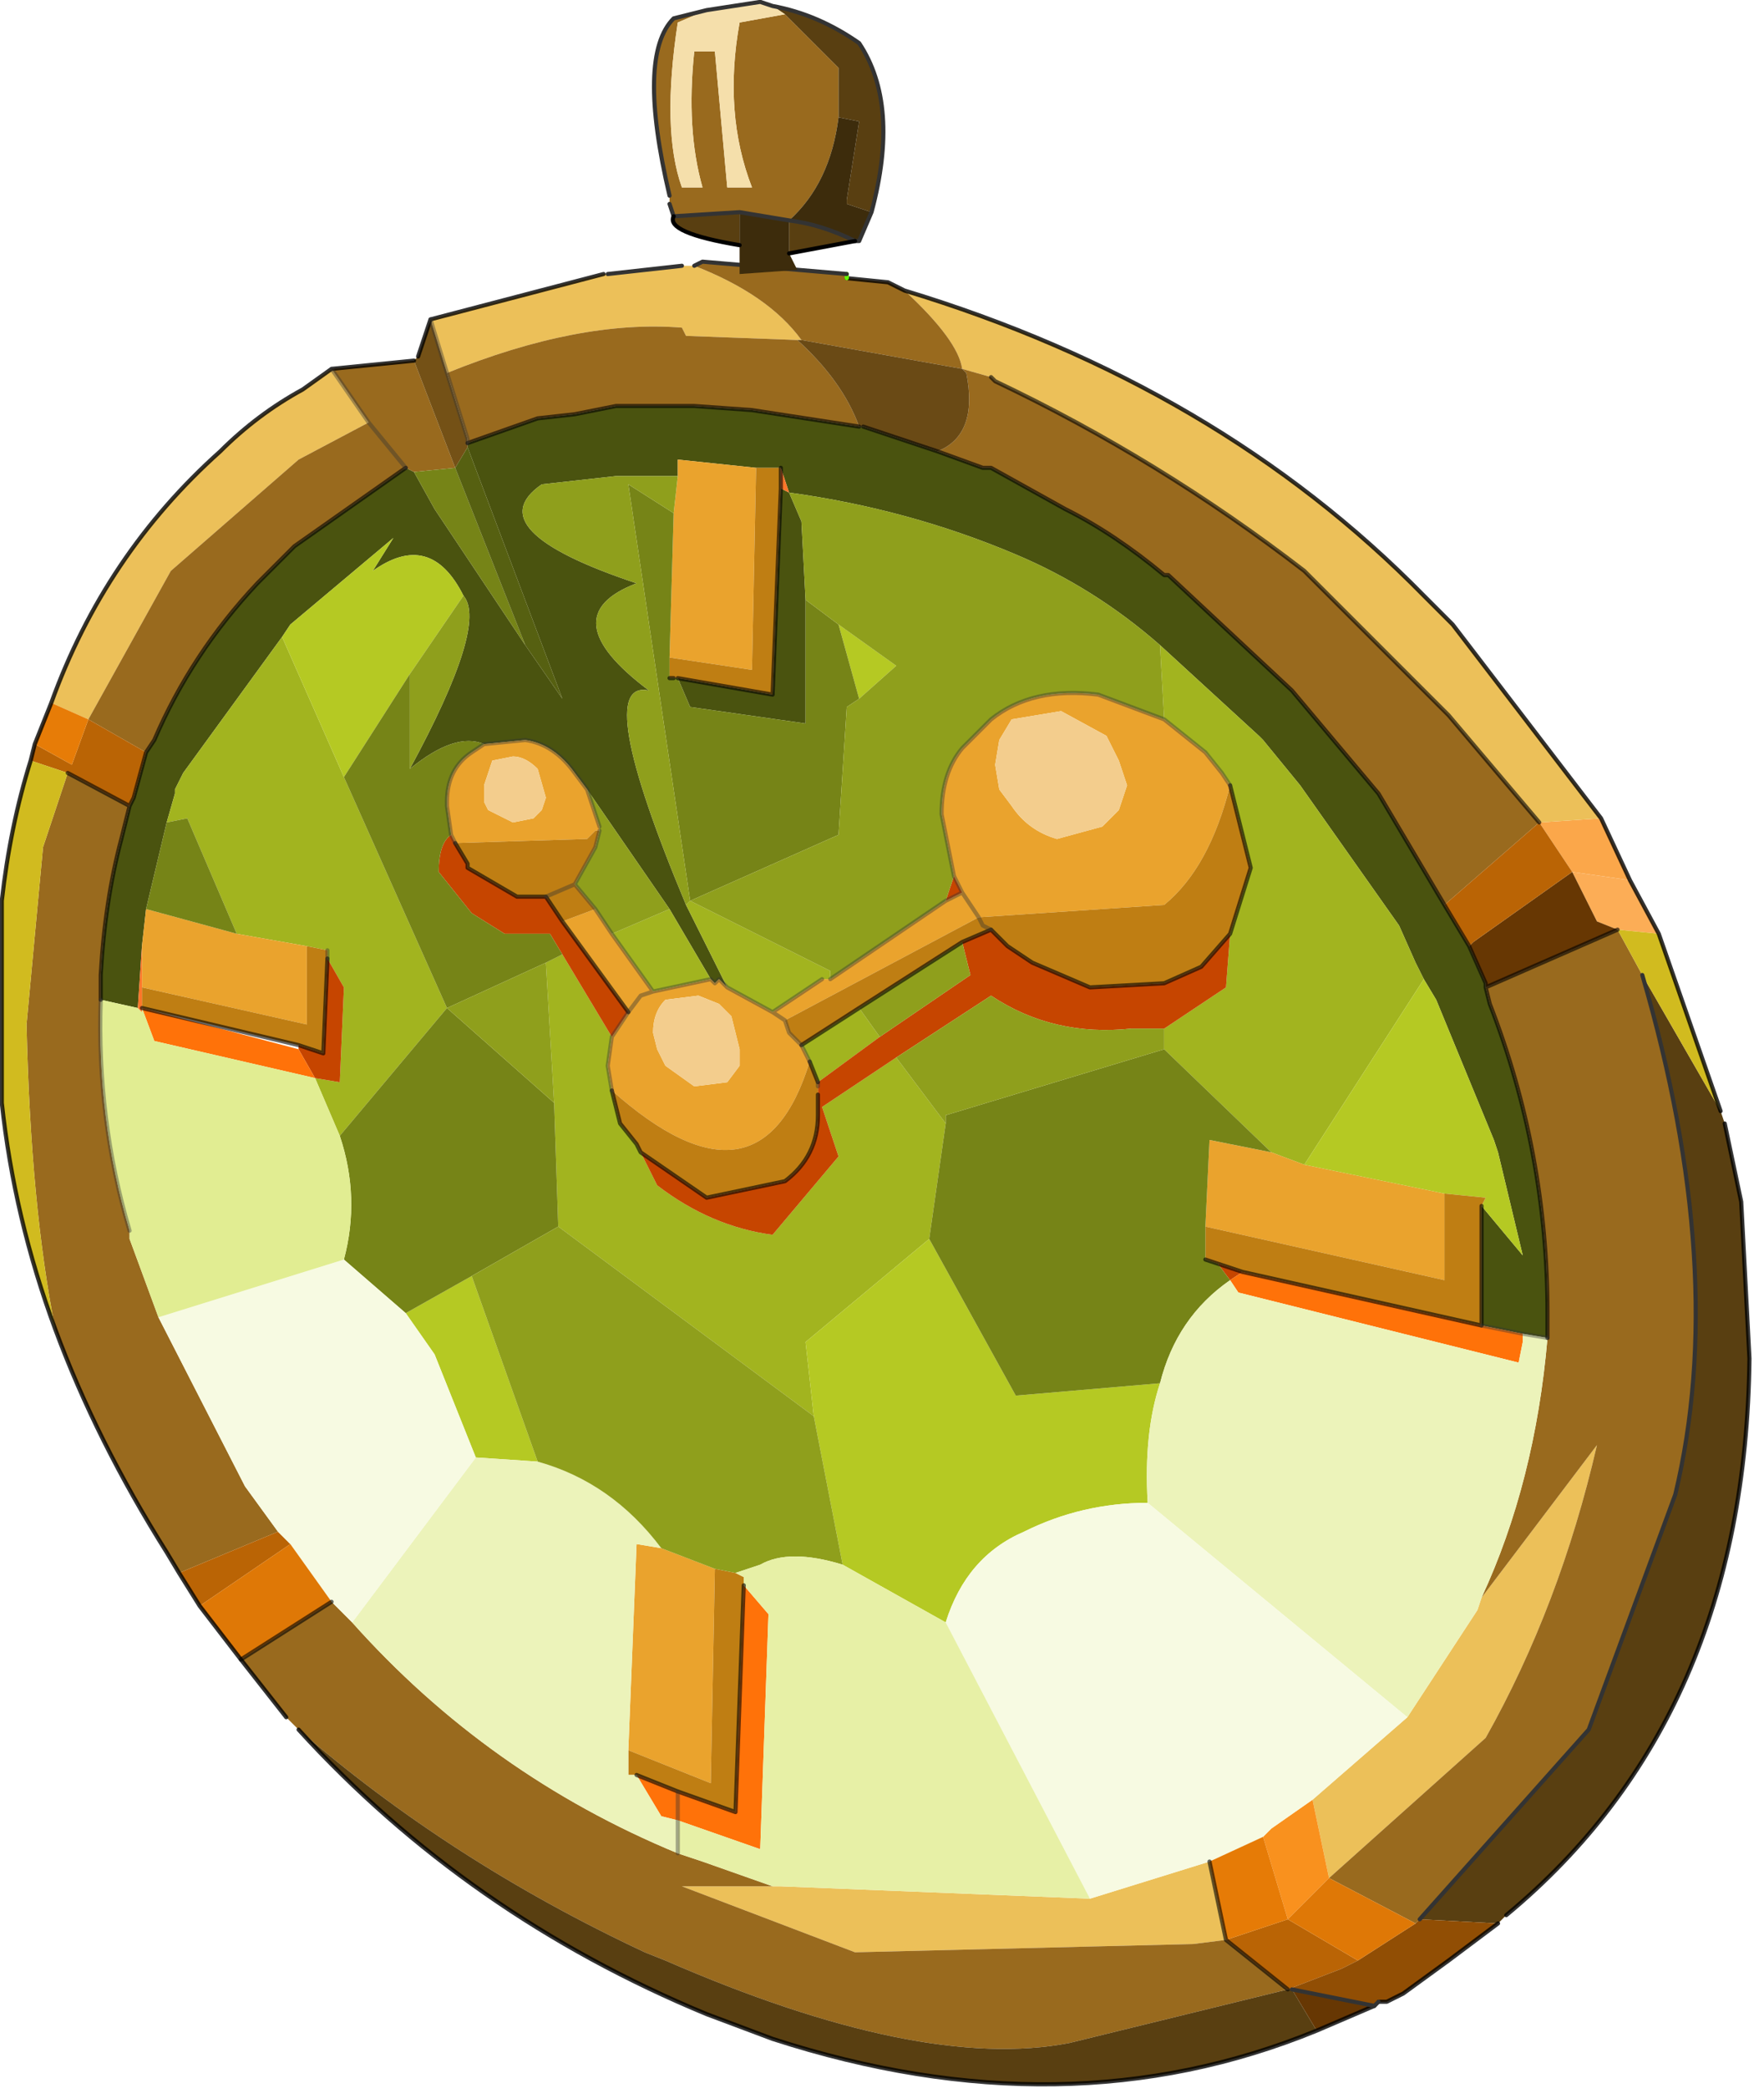 <?xml version="1.0" encoding="UTF-8" standalone="no"?>
<!DOCTYPE svg PUBLIC "-//W3C//DTD SVG 1.1//EN" "http://www.w3.org/Graphics/SVG/1.1/DTD/svg11.dtd">
<svg width="100%" height="100%" viewBox="0 0 131 155" version="1.1" xmlns="http://www.w3.org/2000/svg" xmlns:xlink="http://www.w3.org/1999/xlink" xml:space="preserve" xmlns:serif="http://www.serif.com/" style="fill-rule:evenodd;clip-rule:evenodd;stroke-linecap:round;stroke-linejoin:round;">
    <g transform="matrix(1,0,0,1,-209.953,-123.028)">
        <g transform="matrix(6.122,0,0,6.122,-1408.57,-1026.85)">
            <g id="shape0">
                <path d="M283.8,197.75L284.15,198.5L283.45,198.4L283.05,197.8L283.8,197.75" style="fill:#fba74a;"/>
                <path d="M284.15,198.5L284.5,199.15L284,199.1L283.75,199L283.45,198.4L284.15,198.5" style="fill:#fcad56;"/>
                <path d="M275.35,191.35C277.883,192.117 279.983,193.35 281.65,195.05L282,195.4L283.8,197.75L283.05,197.8L281.95,196.5L280.2,194.75C279.033,193.85 277.783,193.083 276.45,192.45L276.4,192.4L276.05,192.3C276.017,192.067 275.783,191.75 275.35,191.35M265,196.35C265.433,195.15 266.117,194.133 267.05,193.3C267.35,193 267.683,192.75 268.05,192.55L268.4,192.3L268.85,192.95L268,193.4L266.45,194.75L265.45,196.55L265,196.35M269.6,191.7L271.7,191.15L271.75,191.15L272.65,191.05L272.8,191.05C273.4,191.283 273.833,191.583 274.1,191.95L274.05,191.95L272.7,191.9L272.65,191.8C271.817,191.733 270.867,191.917 269.8,192.35L269.6,191.7M281.45,208.65L282.3,207.35L282.35,207.2L283.75,205.35C283.45,206.65 283,207.833 282.4,208.9L280.5,210.6L280.3,209.65L281.45,208.65M273.75,210.7L273.85,210.7L277.6,210.85L279.05,210.4L279.25,211.35L278.85,211.4L274.75,211.5L272.65,210.7L273.75,210.7" style="fill:#ecc059;"/>
                <path d="M275.75,193.3L276.3,193.5L276.4,193.5L277.3,194C277.7,194.2 278.1,194.467 278.5,194.8L278.55,194.8L280.05,196.2L281.1,197.45L281.9,198.8L282.2,199.3L282.4,199.75L282.4,199.8L282.45,200C282.917,201.2 283.15,202.45 283.15,203.75L283.15,204.05L282.85,204L282.35,203.9L282.35,202.45L282.85,203.05L282.55,201.8L282.5,201.65L281.8,199.95L281.65,199.7L281.55,199.5L281.35,199.05L280.15,197.35L279.7,196.8L279.65,196.75L278.45,195.65C277.917,195.183 277.333,194.817 276.7,194.55C275.833,194.183 274.917,193.933 273.95,193.8L273.85,193.5L273.55,193.5L272.6,193.4L272.6,193.6L271.85,193.6L270.95,193.7C270.417,194.067 270.8,194.467 272.1,194.9C271.4,195.167 271.45,195.6 272.25,196.2C271.783,196.1 271.933,196.967 272.7,198.8L273.2,199.8L273.1,199.7L273.05,199.75L273,199.7L272.5,198.85L271.5,197.4L271.35,197.2C271.183,196.967 270.983,196.833 270.75,196.8L270.25,196.85C270.017,196.75 269.717,196.85 269.35,197.15C269.983,195.983 270.2,195.283 270,195.05C269.733,194.517 269.367,194.417 268.9,194.75L269.15,194.35L267.9,195.4L267.8,195.55L266.6,197.2L266.5,197.4L266.5,197.45L266.4,197.8L266.15,198.85L266.1,199.3L266.05,200.05L265.6,199.95L265.6,199.65C265.633,199.05 265.717,198.5 265.85,198L265.95,197.6L266,197.5L266.15,196.95L266.25,196.8C266.55,196.1 266.967,195.467 267.5,194.9L267.95,194.45L269.3,193.5L269.4,193.55L269.65,194L270.75,195.65L271.2,196.3L270.05,193.25L270.05,193.2L270.9,192.9L271.35,192.85L271.85,192.75L272.8,192.75L273.5,192.8L274.8,193L274.85,193L275.75,193.3M273.85,193.75L273.95,193.8L274.1,194.15L274.15,195.1L274.15,196.6L272.75,196.4L272.6,196.05L273.75,196.25L273.85,193.75" style="fill:#4a530f;"/>
                <path d="M266.4,197.8L266.5,197.45L266.5,197.4L266.6,197.2L267.8,195.55L268.55,197.25L269.8,200.05L268.5,201.6L268.2,200.9L268.5,200.95L268.55,199.8L268.35,199.45L268.35,199.35L268.1,199.3L267.25,199.15L266.65,197.75L266.4,197.8M272.5,198.85L273,199.7L272.3,199.85L271.8,199.15L272.5,198.85M273.2,199.8L272.7,198.8L272.75,198.75L274.45,199.6L274.45,199.7L274.35,199.7L273.75,200.1L273.2,199.8M278.45,195.65L279.65,196.75L279.7,196.8L280.15,197.35L281.35,199.05L281.55,199.5L281.65,199.7L280.2,201.95L279.8,201.8L278.5,200.55L278.5,200.3L279.25,199.8L279.3,199.15L279.55,198.35L279.3,197.35L279.2,197.2L279,196.95L278.5,196.55L278.45,195.65M275.05,200.4L274.3,200.95L274.2,200.7L274.1,200.5L274.8,200.05L275.05,200.4M272.15,201.8L272.35,202.2C272.783,202.533 273.25,202.733 273.75,202.8L274.55,201.85L274.35,201.25L275.25,200.65L275.85,201.45L275.65,202.85L274.15,204.1L274.25,205L271.15,202.7L271.1,201.2L271,199.5L271.2,199.4L271.8,200.4L271.75,200.75L271.8,201.05L271.9,201.45L272.1,201.7L272.15,201.8" style="fill:#a2b41f;"/>
                <path d="M266.1,199.3L266.15,198.85L267.25,199.15L268.1,199.3L268.1,200.25L266.1,199.8L266.1,199.3M270.25,196.85L270.75,196.8C270.983,196.833 271.183,196.967 271.35,197.2L271.5,197.4L271.65,197.85L271.65,197.9L271.6,197.9L271.5,198L269.9,198.05L269.85,197.95L269.8,197.6L269.8,197.55C269.8,197.283 269.9,197.083 270.1,196.95L270.25,196.85M273,199.7L273.05,199.75L273.1,199.7L273.2,199.8L273.75,200.1L274.35,199.7L274.45,199.7L275.85,198.75L276.05,198.65L275.95,198.45L275.8,197.7C275.8,197.367 275.883,197.1 276.05,196.9L276.4,196.55C276.733,196.283 277.167,196.183 277.7,196.25L278.5,196.55L279,196.95L279.2,197.2L279.3,197.35C279.133,198.017 278.867,198.5 278.5,198.8L276.25,198.95L273.9,200.2L273.75,200.1L273.9,200.2L273.95,200.35L274.1,200.5L274.2,200.7C273.8,202 273,202.117 271.8,201.05L271.75,200.75L271.8,200.4L272,200.1L271.2,199L271.6,198.85L271.8,199.15L272.3,199.85L273,199.7M272.6,193.6L272.6,193.4L273.55,193.5L273.5,195.95L272.5,195.8L272.55,194.05L272.6,193.6M276.5,196.8L276.45,197.1L276.5,197.4L276.65,197.6C276.783,197.8 276.967,197.933 277.2,198L277.75,197.85L277.95,197.65L278.05,197.35L277.95,197.05L277.8,196.75L277.25,196.45L276.65,196.55L276.5,196.8M276.05,198.65L276.25,198.95L276.05,198.65M279.8,201.8L280.2,201.95L281.9,202.3L281.9,203.35L279,202.7L279.05,201.65L279.8,201.8M272.4,206.6L273.05,206.85L273,209.45L272,209.05L272.1,206.55L272.4,206.6M270.6,197L270.35,197.05L270.25,197.35L270.25,197.55L270.3,197.65L270.6,197.8L270.85,197.75L270.95,197.65L271,197.5L270.9,197.15C270.8,197.05 270.7,197 270.6,197M273.25,200.15L273.1,200L272.85,199.9L272.45,199.95C272.35,200.05 272.3,200.183 272.3,200.35L272.35,200.55L272.45,200.75L272.8,201L273.2,200.95L273.35,200.75L273.35,200.55L273.25,200.15M272.3,199.85L272.15,199.9L272,200.1L272.15,199.9L272.3,199.85" style="fill:#eaa32d;"/>
                <path d="M268,208.8L267.85,208.65L267.3,207.95L268.4,207.25L268.65,207.5C269.75,208.733 271.067,209.667 272.6,210.3L272.9,210.4L273.75,210.7L272.65,210.7L274.75,211.5L278.85,211.4L279.25,211.35L280,211.95L277.35,212.6C276.15,212.833 274.517,212.5 272.45,211.6L272.2,211.5C270.633,210.767 269.233,209.867 268,208.8M266.55,206.9L266.4,206.65C265.833,205.75 265.383,204.85 265.05,203.95C264.85,202.95 264.733,201.717 264.7,200.25L264.9,198.1L265.2,197.2L265.95,197.6L265.85,198C265.717,198.5 265.633,199.05 265.6,199.65L265.6,199.95C265.567,200.917 265.683,201.85 265.95,202.75L265.95,202.85L266.3,203.8L267.35,205.85L267.75,206.4L266.55,206.9M268.4,192.3L269.4,192.2L269.9,193.5L269.4,193.55L269.3,193.5L267.95,194.45L267.5,194.9C266.967,195.467 266.55,196.1 266.25,196.8L266.15,196.95L265.45,196.55L266.45,194.75L268,193.4L268.85,192.95L268.4,192.3M272.8,191.05L272.9,191L274.65,191.15L274.65,191.2L275.15,191.25L275.35,191.35C275.783,191.75 276.017,192.067 276.05,192.3L276.4,192.4L276.45,192.45C277.783,193.083 279.033,193.85 280.2,194.75L281.95,196.5L283.05,197.8L281.9,198.8L281.1,197.45L280.05,196.2L278.55,194.8L278.5,194.8C278.1,194.467 277.7,194.2 277.3,194L276.4,193.5L276.3,193.5L275.75,193.3C276.083,193.167 276.2,192.85 276.1,192.35L276.05,192.3L274.1,191.95C273.833,191.583 273.4,191.283 272.8,191.05M274.8,193L273.5,192.8L272.8,192.75L271.85,192.75L271.35,192.85L270.9,192.9L270.05,193.2L270.05,193.25L270.05,193.15L269.8,192.35C270.867,191.917 271.817,191.733 272.65,191.8L272.7,191.9L274.05,191.95C274.417,192.283 274.667,192.633 274.8,193M283.15,204.05L283.15,203.75C283.15,202.45 282.917,201.2 282.45,200L282.4,199.8L284,199.1L284.3,199.65C285,202.05 285.133,204.15 284.7,205.95L283.65,208.8L281.6,211.1L281.55,211.15L280.5,210.6L282.4,208.9C283,207.833 283.45,206.65 283.75,205.35L282.35,207.2C282.783,206.267 283.05,205.217 283.15,204.05M270.05,193.2L270.05,193.15L270.05,193.2M269.3,193.5L268.85,192.95L269.3,193.5" style="fill:#996a1e;"/>
                <path d="M282.25,199.25L282.2,199.3L282.25,199.25" style="fill:#ed4900;"/>
                <path d="M281.05,212.15L280.35,212.45L280.05,211.95L281.05,212.15M282.4,199.75L282.2,199.3L282.25,199.25L283.45,198.4L283.75,199L284,199.1L282.4,199.8L282.4,199.75" style="fill:#673703;"/>
                <path d="M266.8,207.3L266.55,206.9L267.75,206.4L267.9,206.55L266.8,207.3M264.75,197.05L264.8,196.85L265.25,197.1L265.45,196.55L266.15,196.95L266,197.5L265.95,197.6L265.2,197.2L264.75,197.05M282.2,199.3L281.9,198.8L283.05,197.8L283.45,198.4L282.25,199.25L282.2,199.3M279.25,211.35L280,211.1L280.85,211.6L280.65,211.7L280,211.95L279.25,211.35" style="fill:#ba6405;"/>
                <path d="M267.8,195.55L267.9,195.4L269.15,194.35L268.9,194.75C269.367,194.417 269.733,194.517 270,195.05L269.35,196L268.55,197.25L267.8,195.55M281.65,199.7L281.8,199.95L282.5,201.65L282.55,201.8L282.85,203.05L282.35,202.45L282.4,202.35L281.9,202.3L280.2,201.95L281.65,199.7M274.55,195.4L275.25,195.9L274.8,196.3L274.55,195.4M278.45,204.6C278.317,205 278.267,205.483 278.3,206.05C277.767,206.05 277.267,206.167 276.8,206.4C276.333,206.6 276.017,206.967 275.85,207.5L274.6,206.8L274.25,205L274.15,204.1L275.65,202.85L276.7,204.75L278.45,204.6M270.1,203.3L270.9,205.55L270.15,205.5L269.65,204.25L269.3,203.75L270.1,203.3" style="fill:#b5c923;"/>
                <path d="M282.4,199.8L282.4,199.75L282.4,199.8M275.85,198.75L275.95,198.45L276.05,198.65L275.85,198.75M275.05,200.4L276.15,199.65L276.05,199.25L276.4,199.1L276.6,199.3L276.9,199.5L277.6,199.8L278.5,199.75L278.95,199.55L279.3,199.15L279.25,199.8L278.5,200.3L278.1,200.3C277.467,200.367 276.9,200.233 276.4,199.9L275.25,200.65L274.35,201.25L274.55,201.85L273.75,202.8C273.25,202.733 272.783,202.533 272.35,202.2L272.15,201.8L272.95,202.35L273.9,202.15C274.167,201.95 274.3,201.683 274.3,201.35L274.3,200.95L275.05,200.4M279.45,203.25L279.3,203.35L279.15,203.15L279.45,203.25M268.35,199.45L268.55,199.8L268.5,200.95L268.2,200.9L268,200.55L268,200.5L268.3,200.6L268.35,199.45M269.85,197.95L269.9,198.05L270.05,198.3L270.05,198.35L270.65,198.7L271,198.7L271.2,199L272,200.1L271.8,200.4L271.05,199.15L270.5,199.15L270.1,198.9L269.7,198.4C269.7,198.167 269.75,198.017 269.85,197.95" style="fill:#c64500;"/>
                <path d="M273.55,193.5L273.85,193.5L273.85,193.75L273.75,196.25L272.6,196.05L272.5,196.05L272.5,195.8L273.5,195.95L273.55,193.5M282.35,202.45L282.35,203.9L279.45,203.25L279,203.1L279,202.7L281.9,203.35L281.9,202.3L282.4,202.35L282.35,202.45M273.9,200.2L276.25,198.95L276.3,199.05L276.4,199.1L276.3,199.05L276.25,198.95L278.5,198.8C278.867,198.5 279.133,198.017 279.3,197.35L279.55,198.35L279.3,199.15L278.95,199.55L278.5,199.75L277.6,199.8L276.9,199.5L276.6,199.3L276.4,199.1L276.05,199.25L274.8,200.05L274.1,200.5L273.95,200.35L273.9,200.2M274.3,200.95L274.3,201.35C274.3,201.683 274.167,201.95 273.9,202.15L272.95,202.35L272.15,201.8L272.1,201.7L271.9,201.45L271.8,201.05C273,202.117 273.8,202 274.2,200.7L274.3,200.95M273.3,206.9L273.4,206.95L273.4,207.05L273.3,209.8L272.6,209.55L272.1,209.35L272,209.35L272,209.05L273,209.45L273.05,206.85L273.3,206.9M268.1,199.3L268.35,199.35L268.35,199.45L268.3,200.6L268,200.5L266.1,200.05L266.1,199.8L268.1,200.25L268.1,199.3M271.2,199L271,198.7L270.65,198.7L270.05,198.35L270.05,198.3L269.9,198.05L271.5,198L271.6,197.9L271.65,197.9L271.6,198.1L271.35,198.55L271,198.7L271.35,198.55L271.6,198.85L271.2,199" style="fill:#bf7e13;"/>
                <path d="M270.75,195.65L269.65,194L269.4,193.55L269.9,193.5L270.75,195.65M266.15,198.85L266.4,197.8L266.65,197.75L267.25,199.15L266.15,198.85M269.35,197.15C269.717,196.85 270.017,196.75 270.25,196.85L270.1,196.95C269.9,197.083 269.8,197.283 269.8,197.55L269.8,197.6L269.85,197.95C269.75,198.017 269.7,198.167 269.7,198.4L270.1,198.9L270.5,199.15L271.05,199.15L271.2,199.4L271,199.5L269.8,200.05L271.1,201.2L271.15,202.7L270.1,203.3L269.3,203.75L268.55,203.1C268.683,202.6 268.667,202.1 268.5,201.6L269.8,200.05L268.55,197.25L269.35,196L269.35,197.15M274.15,195.1L274.55,195.4L274.8,196.3L274.65,196.4L274.55,197.95L272.75,198.75L272,193.7L272.55,194.05L272.5,195.8L272.5,196.05L272.6,196.05L272.75,196.4L274.15,196.6L274.15,195.1M278.5,200.55L279.8,201.8L279.05,201.65L279,202.7L279,203.1L279.15,203.15L279.3,203.35C278.867,203.65 278.583,204.067 278.45,204.6L276.7,204.75L275.65,202.85L275.85,201.45L275.85,201.35L278.5,200.55" style="fill:#768417;"/>
                <path d="M285.25,201.3L285.3,201.45L285.5,202.4L285.6,204.3C285.567,207.2 284.583,209.45 282.65,211.05L282.55,211.15L281.6,211.1L283.65,208.8L284.7,205.95C285.133,204.15 285,202.05 284.3,199.65L285.25,201.3M280.35,212.45C278.317,213.283 276.117,213.317 273.75,212.55L272.95,212.25C271.017,211.45 269.367,210.3 268,208.8C269.233,209.867 270.633,210.767 272.2,211.5L272.45,211.6C274.517,212.5 276.15,212.833 277.35,212.6L280,211.95L280.05,211.95L280.35,212.45" style="fill:#593f11;"/>
                <path d="M284.5,199.15L285.25,201.3L284.3,199.65L284,199.1L284.5,199.15M265.05,203.95C264.717,203.05 264.5,202.133 264.4,201.2L264.4,198.75C264.467,198.15 264.583,197.583 264.75,197.05L265.2,197.2L264.9,198.1L264.7,200.25C264.733,201.717 264.85,202.95 265.05,203.95" style="fill:#d1bb1f;"/>
                <path d="M282.35,203.9L282.85,204L282.85,204.1L282.8,204.35L279.4,203.5L279.3,203.35L279.45,203.25L282.35,203.9M273.4,207.05L273.7,207.4L273.6,210.25L272.6,209.9L272.6,209.55L272.6,209.9L272.4,209.85L272.1,209.35L272.6,209.55L273.3,209.8L273.4,207.05M266.1,200.05L268,200.55L268.2,200.9L266.25,200.45L266.1,200.05" style="fill:#ff7209;"/>
                <path d="M282.85,204L283.15,204.05C283.05,205.217 282.783,206.267 282.35,207.2L282.3,207.35L281.45,208.65L278.3,206.05C278.267,205.483 278.317,205 278.45,204.6C278.583,204.067 278.867,203.65 279.3,203.35L279.4,203.5L282.8,204.35L282.85,204.1L282.85,204M272.6,209.9L272.6,210.3C271.067,209.667 269.75,208.733 268.65,207.5L270.15,205.5L270.9,205.55C271.5,205.717 272,206.067 272.4,206.6L272.1,206.55L272,209.05L272,209.35L272.1,209.35L272.4,209.85L272.6,209.9" style="fill:#ecf3ba;"/>
                <path d="M282.55,211.15L281.95,211.6L281.4,212L281.2,212.1L281.1,212.1L281.05,212.15L280.05,211.95L280,211.95L280.65,211.7L280.85,211.6L281.55,211.15L281.6,211.1L282.55,211.15" style="fill:#914e04;"/>
                <path d="M279.7,210.1L279.8,210L280.3,209.65L280.5,210.6L280,211.1L279.7,210.1" style="fill:#f9911e;"/>
                <path d="M278.3,206.05L281.45,208.65L280.3,209.65L279.8,210L279.7,210.1L279.05,210.4L277.6,210.85L275.85,207.5C276.017,206.967 276.333,206.6 276.8,206.4C277.267,206.167 277.767,206.05 278.3,206.05M269.3,203.75L269.65,204.25L270.15,205.5L268.65,207.5L268.4,207.25L267.9,206.55L267.75,206.4L267.35,205.85L266.3,203.8L268.55,203.1L269.3,203.75" style="fill:#f7fae2;"/>
                <path d="M279.05,210.4L279.7,210.1L280,211.1L279.25,211.35L279.05,210.4" style="fill:#e67b06;"/>
                <path d="M267.3,207.95L266.8,207.3L267.9,206.55L268.4,207.25L267.3,207.95M280.85,211.6L280,211.1L280.5,210.6L281.55,211.15L280.85,211.6" style="fill:#df7806;"/>
                <path d="M269.4,192.2L269.45,192.15L269.6,191.7L269.8,192.35L270.05,193.15L270.05,193.25L269.9,193.5L269.4,192.2M274.65,191.15L274.65,191.2L274.65,191.15" style="fill:#745116;"/>
                <path d="M270.05,193.25L271.2,196.3L270.75,195.65L269.9,193.5L270.05,193.25" style="fill:#566011;"/>
                <path d="M269.75,194.15L269.65,194L269.75,194.15" style="fill:#f05400;"/>
                <path d="M264.8,196.85L265,196.35L265.45,196.55L265.25,197.1L264.8,196.85" style="fill:#e77c07;"/>
                <path d="M276.5,196.8L276.65,196.55L277.25,196.45L277.8,196.75L277.95,197.05L278.05,197.35L277.95,197.65L277.75,197.85L277.2,198C276.967,197.933 276.783,197.8 276.65,197.6L276.5,197.4L276.45,197.1L276.5,196.8M270.6,197C270.7,197 270.8,197.05 270.9,197.15L271,197.5L270.95,197.65L270.85,197.75L270.6,197.8L270.3,197.65L270.25,197.55L270.25,197.35L270.35,197.05L270.6,197M273.25,200.15L273.35,200.55L273.35,200.75L273.2,200.95L272.8,201L272.45,200.75L272.35,200.55L272.3,200.35C272.3,200.183 272.35,200.05 272.45,199.95L272.85,199.9L273.1,200L273.25,200.15" style="fill:#f3cd8d;"/>
                <path d="M270,195.05C270.2,195.283 269.983,195.983 269.35,197.15L269.35,196L270,195.05M271.5,197.4L272.5,198.85L271.8,199.15L271.6,198.85L271.35,198.55L271.6,198.1L271.65,197.9L271.65,197.85L271.5,197.4M272.7,198.8C271.933,196.967 271.783,196.1 272.25,196.2C271.45,195.6 271.4,195.167 272.1,194.9C270.8,194.467 270.417,194.067 270.95,193.7L271.85,193.6L272.6,193.6L272.55,194.05L272,193.7L272.75,198.75L272.7,198.8M273.95,193.8C274.917,193.933 275.833,194.183 276.7,194.55C277.333,194.817 277.917,195.183 278.45,195.65L278.5,196.55L277.7,196.25C277.167,196.183 276.733,196.283 276.4,196.55L276.05,196.9C275.883,197.1 275.8,197.367 275.8,197.7L275.95,198.45L275.85,198.75L274.45,199.7L274.45,199.6L272.75,198.75L274.55,197.95L274.65,196.4L274.8,196.3L275.25,195.9L274.55,195.4L274.15,195.1L274.1,194.15L273.95,193.8M276.05,199.25L276.15,199.65L275.05,200.4L274.8,200.05L276.05,199.25M275.25,200.65L276.4,199.9C276.9,200.233 277.467,200.367 278.1,200.3L278.5,200.3L278.5,200.55L275.85,201.35L275.85,201.45L275.25,200.65M274.6,206.8C274.167,206.667 273.833,206.667 273.6,206.8L273.3,206.9L273.05,206.85L272.4,206.6C272,206.067 271.5,205.717 270.9,205.55L270.1,203.3L271.15,202.7L274.25,205L274.6,206.8M271,199.5L271.1,201.2L269.8,200.05L271,199.5" style="fill:#8f9f1c;"/>
                <path d="M265.6,199.95L266.05,200.05L266.1,200.1L266.1,200.05L266.25,200.45L268.2,200.9L268.5,201.6C268.667,202.1 268.683,202.6 268.55,203.1L266.3,203.8L265.95,202.85L265.95,202.75C265.683,201.85 265.567,200.917 265.6,199.95" style="fill:#e1ed92;"/>
                <path d="M266.05,200.05L266.1,199.3L266.1,200.1L266.05,200.05M273.85,193.5L273.95,193.8L273.85,193.75L273.85,193.5" style="fill:#ff7629;"/>
                <path d="M275.75,193.3L274.85,193L274.8,193C274.667,192.633 274.417,192.283 274.05,191.95L274.1,191.95L276.05,192.3L276.1,192.35C276.2,192.85 276.083,193.167 275.75,193.3" style="fill:#6a4a15;"/>
                <path d="M274.6,206.8L275.85,207.5L277.6,210.85L273.85,210.7L273.75,210.7L272.9,210.4L272.6,210.3L272.6,209.9L273.6,210.25L273.7,207.4L273.4,207.05L273.4,206.95L273.3,206.9L273.6,206.8C273.833,206.667 274.167,206.667 274.6,206.8" style="fill:#e7f0a6;"/>
                <path d="M275.35,191.35C277.883,192.117 279.983,193.35 281.65,195.05L282,195.4L283.8,197.75L284.15,198.5L284.5,199.15L285.25,201.3M285.3,201.45L285.5,202.4L285.6,204.3C285.567,207.2 284.583,209.45 282.65,211.05M282.55,211.15L281.95,211.6L281.4,212L281.2,212.1L281.1,212.1M281.05,212.15L280.35,212.45C278.317,213.283 276.117,213.317 273.75,212.55L272.95,212.25C271.017,211.45 269.367,210.3 268,208.8M267.85,208.65L267.3,207.95L266.8,207.3L266.55,206.9L266.4,206.65C265.833,205.75 265.383,204.85 265.05,203.95C264.717,203.05 264.5,202.133 264.4,201.2L264.4,198.75C264.467,198.15 264.583,197.583 264.75,197.05L264.8,196.85L265,196.35C265.433,195.15 266.117,194.133 267.05,193.3C267.35,193 267.683,192.75 268.05,192.55L268.4,192.3L269.4,192.2M269.45,192.15L269.6,191.7L271.7,191.15M274.65,191.2L275.15,191.25L275.35,191.35" style="fill:none;fill-rule:nonzero;stroke:#000;stroke-opacity:0.8;stroke-width:0.05px;"/>
                <path d="M276.4,192.4L276.45,192.45C277.783,193.083 279.033,193.85 280.2,194.75L281.95,196.5L283.05,197.8M281.9,198.8L281.1,197.45L280.05,196.2L278.55,194.8L278.5,194.8C278.1,194.467 277.7,194.2 277.3,194L276.4,193.5L276.3,193.5L275.75,193.3L274.85,193M274.8,193L273.5,192.8L272.8,192.75L271.85,192.75L271.35,192.85L270.9,192.9L270.05,193.2M269.3,193.5L267.95,194.45L267.5,194.9C266.967,195.467 266.55,196.1 266.25,196.8L266.15,196.95L266,197.5L265.95,197.6L265.85,198C265.717,198.5 265.633,199.05 265.6,199.65L265.6,199.95M282.35,202.45L282.35,203.9L279.45,203.25L279,203.1M283.15,204.05L283.15,203.75C283.15,202.45 282.917,201.2 282.45,200L282.4,199.8L282.4,199.75L282.2,199.3L281.9,198.8M273.85,193.5L273.85,193.75L273.75,196.25L272.6,196.05M272.55,196.05L272.5,196.05M274.3,201.1L274.3,201.35C274.3,201.683 274.167,201.95 273.9,202.15L272.95,202.35L272.15,201.8L272.1,201.7L271.9,201.45L271.8,201.05M279.3,199.15L278.95,199.55L278.5,199.75L277.6,199.8L276.9,199.5L276.6,199.3L276.4,199.1L276.05,199.25L274.8,200.05L274.1,200.5M279.3,197.35L279.55,198.35L279.3,199.15M282.4,199.8L284,199.1M274.2,200.7L274.3,200.95M279.05,210.4L279.25,211.35L280,211.95M265.2,197.2L265.95,197.6M272,200.1L271.2,199L271,198.7L270.65,198.7L270.05,198.35L270.05,198.3L269.9,198.05M268,200.5L266.1,200.05M268.35,199.45L268.3,200.6L268,200.5M268.4,207.25L267.3,207.95M273.4,207.05L273.3,209.8L272.6,209.55L272.1,209.35" style="fill:none;fill-rule:nonzero;stroke:#000;stroke-opacity:0.6;stroke-width:0.05px;"/>
                <path d="M274.65,191.15L274.65,191.2" style="fill:none;fill-rule:nonzero;stroke:#6f0;stroke-width:0.05px;"/>
                <path d="M270.25,196.85L270.75,196.8C270.983,196.833 271.183,196.967 271.35,197.2L271.5,197.4L271.65,197.85M273,199.7L273.05,199.75L273.1,199.7L273.2,199.8L273.75,200.1L273.9,200.2L273.95,200.35L274.1,200.5L274.2,200.7M282.35,203.9L282.85,204L283.15,204.05M274.45,199.7L275.85,198.75L276.05,198.65L275.95,198.45L275.8,197.7C275.8,197.367 275.883,197.1 276.05,196.9L276.4,196.55C276.733,196.283 277.167,196.183 277.7,196.25L278.5,196.55L279,196.95L279.2,197.2L279.3,197.35M269.8,192.35L270.05,193.15L270.05,193.2M274.35,199.7L273.75,200.1M276.25,198.95L276.05,198.65M274.3,200.95L274.3,201M276.4,199.1L276.3,199.05L276.25,198.95M272.6,209.9L272.6,210.3M269.8,192.35L269.6,191.7M268.4,192.3L268.85,192.95L269.3,193.5M268.35,199.35L268.35,199.45M269.85,197.95L269.8,197.6L269.8,197.55C269.8,197.283 269.9,197.083 270.1,196.95L270.25,196.85M269.9,198.05L269.85,197.95M271.8,200.4L272,200.1L272.15,199.9L272.3,199.85L271.8,199.15L271.6,198.85L271.35,198.55L271.6,198.1L271.65,197.9M271,198.7L271.35,198.55M271.8,201.05L271.75,200.75L271.8,200.4M272.3,199.85L273,199.7M265.6,199.95C265.567,200.917 265.683,201.85 265.95,202.75M272.6,209.55L272.6,209.9" style="fill:none;fill-rule:nonzero;stroke:#333;stroke-opacity:0.4;stroke-width:0.05px;"/>
                <path d="M281.1,212.1L281.05,212.15L280.05,211.95M271.75,191.15L272.65,191.05M272.8,191.05L272.9,191L274.65,191.15M281.6,211.1L283.65,208.8L284.7,205.95C285.133,204.15 285,202.05 284.3,199.65" style="fill:none;fill-rule:nonzero;stroke:#333;stroke-width:0.05px;"/>
                <path d="M273.9,188L274.55,188.65L274.55,189.25C274.483,189.783 274.283,190.2 273.95,190.5L273.35,190.4L272.55,190.45L272.5,190.3L272.5,190.2C272.233,189.067 272.25,188.35 272.55,188.05L272.95,187.95L272.6,188.1C272.467,188.967 272.483,189.633 272.65,190.1L272.9,190.1C272.767,189.633 272.733,189.083 272.8,188.45L273.05,188.45L273.2,190.1L273.5,190.1C273.267,189.5 273.217,188.833 273.35,188.1L273.9,188" style="fill:#996a1e;"/>
                <path d="M274.55,189.25L274.55,188.65L273.9,188L273.75,187.9C274.117,187.967 274.467,188.117 274.8,188.35C275.133,188.85 275.183,189.533 274.95,190.4L274.65,190.3L274.65,190.25L274.8,189.3L274.55,189.25M272.55,190.45L273.35,190.4L273.35,190.8C272.75,190.7 272.483,190.583 272.55,190.45M274.75,190.75L273.95,190.9L273.95,190.5C274.217,190.533 274.483,190.617 274.75,190.75" style="fill:#593f11;"/>
                <path d="M273.35,190.4L273.95,190.5C274.283,190.2 274.483,189.783 274.55,189.25L274.8,189.3L274.65,190.25L274.65,190.3L274.95,190.4L274.8,190.75L274.75,190.75C274.483,190.617 274.217,190.533 273.95,190.5L273.95,190.9L274.05,191.1L273.35,191.15L273.35,190.4" style="fill:#3d2c0c;"/>
                <path d="M273.9,188L273.35,188.1C273.217,188.833 273.267,189.5 273.5,190.1L273.2,190.1L273.05,188.45L272.8,188.45C272.733,189.083 272.767,189.633 272.9,190.1L272.65,190.1C272.483,189.633 272.467,188.967 272.6,188.1L272.95,187.95L273.6,187.85L273.75,187.9L273.9,188" style="fill:#f5dfab;"/>
                <path d="M272.95,187.95L272.55,188.05C272.25,188.35 272.233,189.067 272.5,190.2M272.5,190.3L272.55,190.45L273.35,190.4L273.95,190.5C274.217,190.533 274.483,190.617 274.75,190.75L274.8,190.75L274.95,190.4C275.183,189.533 275.133,188.85 274.8,188.35C274.467,188.117 274.117,187.967 273.75,187.9L273.6,187.85L272.95,187.95" style="fill:none;fill-rule:nonzero;stroke:#333;stroke-width:0.05px;"/>
                <path d="M274.75,190.75L273.95,190.9M273.35,190.8C272.75,190.7 272.483,190.583 272.55,190.45" style="fill:none;fill-rule:nonzero;stroke:#000;stroke-width:0.05px;"/>
            </g>
        </g>
    </g>
</svg>
